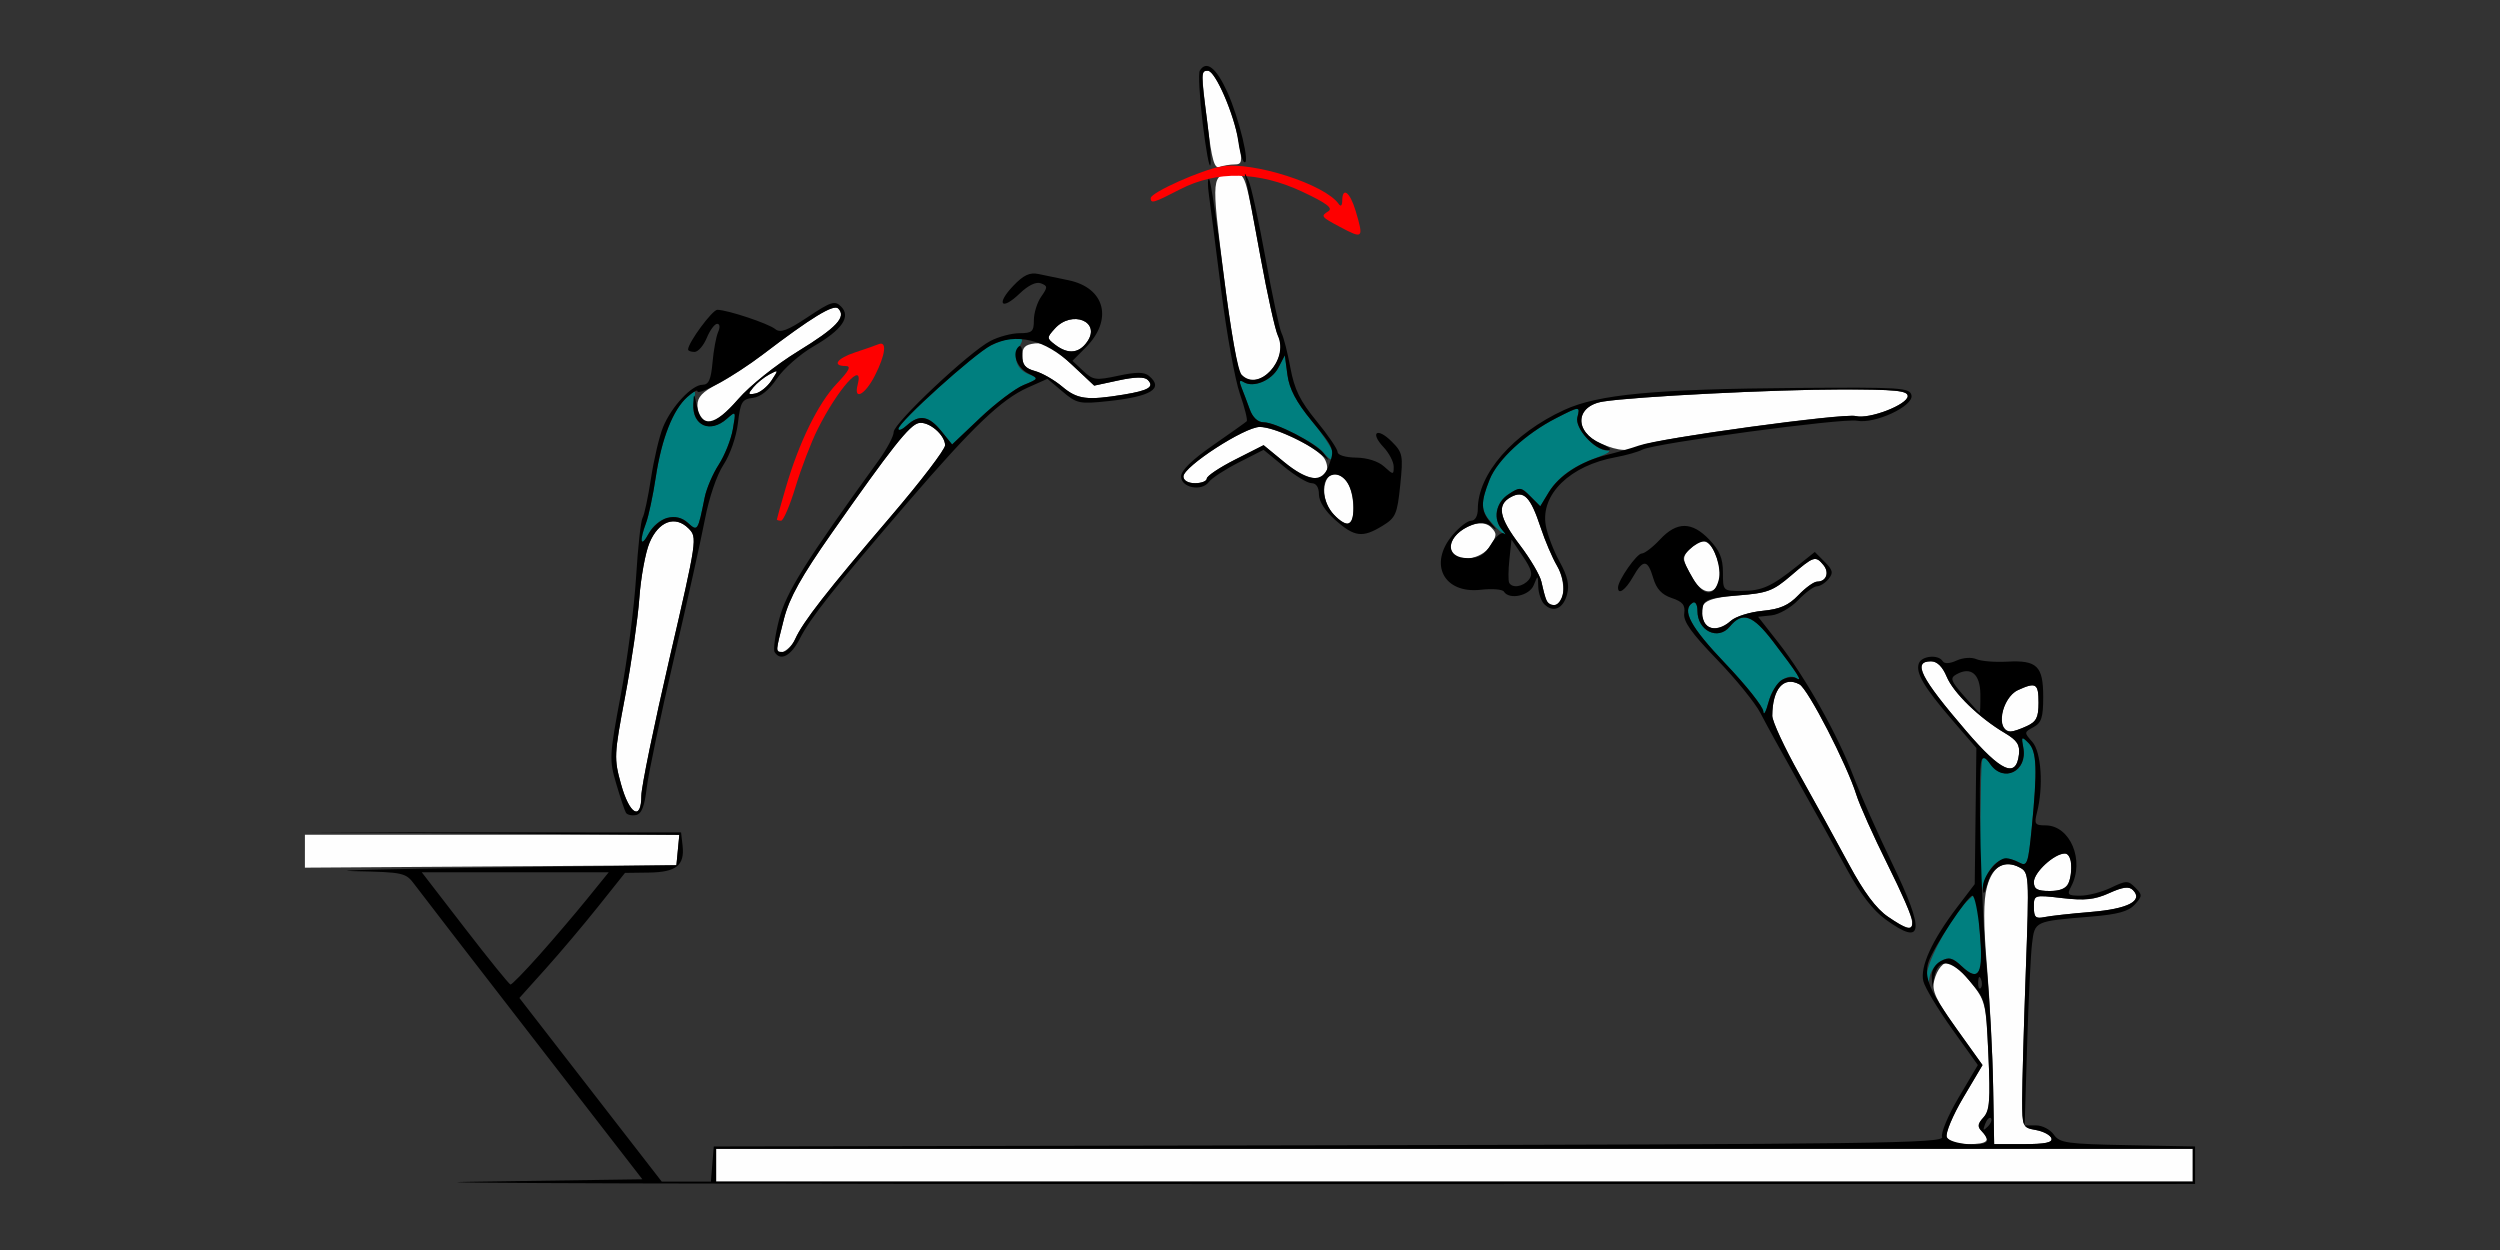 <?xml version="1.0" encoding="UTF-8" standalone="no"?>
<!-- Created with Inkscape (http://www.inkscape.org/) -->

<svg
   xmlns:dc="http://purl.org/dc/elements/1.1/"
   xmlns:cc="http://creativecommons.org/ns#"
   xmlns:rdf="http://www.w3.org/1999/02/22-rdf-syntax-ns#"
   xmlns:svg="http://www.w3.org/2000/svg"
   xmlns="http://www.w3.org/2000/svg"
   xmlns:sodipodi="http://sodipodi.sourceforge.net/DTD/sodipodi-0.dtd"
   xmlns:inkscape="http://www.inkscape.org/namespaces/inkscape"
   id="svg3396"
   version="1.1"
   inkscape:version="0.91 r13725"
   width="500"
   height="250"
   viewBox="0 0 500 250"
   sodipodi:docname="bb920401.svg">
  <rect x="0" y="0" width="500" height="250" fill="#333333" stroke="none"/>
  <defs
     id="defs3400" />
  <sodipodi:namedview
     pagecolor="#ffffff"
     bordercolor="#666666"
     borderopacity="1"
     objecttolerance="10"
     gridtolerance="10"
     guidetolerance="10"
     inkscape:pageopacity="0"
     inkscape:pageshadow="2"
     inkscape:window-width="1620"
     inkscape:window-height="843"
     id="namedview3398"
     showgrid="false"
     inkscape:zoom="1.2900629"
     inkscape:cx="152.8639"
     inkscape:cy="99.943614"
     inkscape:window-x="0"
     inkscape:window-y="0"
     inkscape:window-maximized="0"
     inkscape:current-layer="svg3396" />
  <g
     id="g3406"
     transform="translate(50.701,5.7)">
    <path
       style="fill:#fefefe"
       d="m 92.523,227.344 0,-3.281 147.664,0 147.664,0 0,3.281 0,3.281 -147.664,0 -147.664,0 0,-3.281 z m 246.13,-5.632 c -0.298,-0.779 1.184,-4.325 3.305,-7.906 l 3.845,-6.493 -5.139,-7.186 c -4.195,-5.866 -5.028,-7.643 -4.533,-9.672 0.571,-2.342 1.848,-3.846 3.293,-3.879 0.351,-0.008 2.083,1.779 3.848,3.97 3.151,3.911 3.219,4.186 3.718,14.882 0.431,9.249 0.279,11.127 -1.005,12.415 -1.182,1.185 -1.266,1.765 -0.385,2.649 1.942,1.948 1.256,2.632 -2.639,2.632 -2.495,0 -3.95,-0.477 -4.308,-1.413 z m 9.28,-10.073 c -0.109,-6.315 -0.659,-17.04 -1.224,-23.832 -0.737,-8.874 -0.742,-13.409 -0.015,-16.115 1.116,-4.159 3.462,-5.551 6.556,-3.89 1.879,1.009 1.904,1.448 1.204,20.911 -0.394,10.935 -0.716,22.406 -0.716,25.492 0,5.464 0.071,5.624 2.727,6.094 1.5,0.265 2.902,1.01 3.115,1.654 0.284,0.855 -1.21,1.171 -5.53,1.17 l -5.919,-0.002 -0.197,-11.483 z m -21.032,-33.983 c -2.376,-1.62 -4.804,-4.88 -7.852,-10.547 -2.427,-4.511 -6.865,-12.58 -9.862,-17.93 -2.997,-5.35 -5.443,-10.624 -5.436,-11.719 0.035,-5.402 2.276,-7.992 5.444,-6.291 1.71,0.918 9.472,15.991 11.388,22.112 0.645,2.062 3.428,8.278 6.183,13.813 6.612,13.282 6.634,14.992 0.135,10.562 z m 29.174,-1.948 c 0,-2.451 0.007,-2.453 5.696,-1.791 4.497,0.524 6.471,0.313 9.377,-1.002 2.725,-1.233 3.954,-1.391 4.732,-0.611 2.146,2.153 -0.964,3.775 -8.408,4.387 -3.955,0.325 -8.137,0.789 -9.293,1.03 -1.757,0.367 -2.103,0.036 -2.103,-2.014 z m 0,-5.014 c 0,-1.936 4.093,-5.693 6.201,-5.693 0.726,0 1.276,0.976 1.276,2.267 0,4.071 -0.956,5.233 -4.306,5.233 -2.508,0 -3.171,-0.378 -3.171,-1.807 z M 10.28,164.542 l 0,-3.292 37.442,0 37.442,0 -0.293,3.047 -0.293,3.047 -37.15,0.245 -37.15,0.245 0,-3.292 z m 63.235,-13.37 c -1.437,-5.174 -1.405,-5.88 0.808,-17.578 1.268,-6.703 2.548,-15.562 2.845,-19.688 0.297,-4.125 1.207,-9.091 2.024,-11.036 1.823,-4.343 5.143,-5.564 7.821,-2.878 1.771,1.777 1.719,2.131 -3.823,26.05 -3.091,13.337 -5.619,25.66 -5.619,27.384 0,5.136 -2.367,3.819 -4.055,-2.255 z M 342.523,140.485 c -9.161,-10.684 -10.794,-13.922 -7.022,-13.922 1.213,0 2.299,1.061 3.132,3.062 1.356,3.256 6.496,8.242 11.626,11.278 2.456,1.454 3.053,2.361 2.829,4.298 -0.555,4.801 -3.551,3.464 -10.564,-4.716 z m 7.463,-0.82 c -1.167,-1.894 0.569,-6.279 2.908,-7.348 3.609,-1.65 4.116,-1.338 4.116,2.533 0,2.947 -0.431,3.797 -2.38,4.688 -2.928,1.338 -3.881,1.364 -4.643,0.128 z M 104.673,124.12 c 0,-0.312 0.643,-3.059 1.43,-6.103 1.066,-4.128 3.475,-8.453 9.473,-17.01 12.073,-17.223 15.65,-21.746 17.48,-22.1 2.012,-0.389 5.261,2.366 5.261,4.459 0,0.832 -4.863,7.2 -10.806,14.152 -12.903,15.091 -17.612,21.131 -19.172,24.592 -0.999,2.217 -3.666,3.679 -3.666,2.01 z m 185.406,-5.471 c -1.409,-3.684 -0.069,-4.727 6.765,-5.262 5.943,-0.465 7.059,-0.882 10.673,-3.984 4.538,-3.897 4.888,-4.01 6.469,-2.1 1.251,1.512 0.57,3.322 -1.248,3.322 -0.645,0 -2.332,1.215 -3.75,2.7 -1.967,2.059 -3.674,2.805 -7.194,3.145 -2.538,0.245 -5.38,1.139 -6.315,1.988 -2.097,1.904 -4.709,1.996 -5.399,0.191 z m -31.619,-4.508 c -0.198,-0.645 -0.596,-2.227 -0.885,-3.516 -0.289,-1.289 -2.216,-4.567 -4.284,-7.285 -4.217,-5.544 -4.687,-8.089 -1.78,-9.649 2.585,-1.388 3.898,-0.027 5.937,6.152 0.851,2.578 2.314,6.002 3.252,7.608 1.893,3.243 1.566,7.86 -0.558,7.86 -0.727,0 -1.484,-0.527 -1.682,-1.172 z m 29.452,-4.091 c -2.371,-4.031 -2.377,-4.354 -0.12,-6.402 2.117,-1.922 3.55,-1.297 4.841,2.11 2.248,5.932 -1.665,9.489 -4.721,4.292 z m -48.326,-5.53 c -1.235,-3.229 5.442,-7.253 7.917,-4.77 1.223,1.226 1.201,1.669 -0.183,3.789 -1.797,2.752 -6.813,3.389 -7.733,0.982 z m -23.518,-7.296 c -3.779,-4.035 -1.491,-10.816 2.349,-6.963 1.658,1.663 2.175,8.275 0.688,8.801 -0.544,0.192 -1.91,-0.635 -3.037,-1.838 z m -30.086,-7.632 c 0,-1.97 12.23,-9.903 15.266,-9.903 2.875,0 10.852,3.774 12.701,6.009 0.668,0.807 0.97,2.106 0.672,2.886 -0.902,2.359 -4.264,1.606 -8.547,-1.914 l -4.054,-3.333 -5.682,2.877 c -3.125,1.583 -5.682,3.293 -5.682,3.801 0,0.508 -1.051,0.924 -2.336,0.924 -1.408,0 -2.336,-0.535 -2.336,-1.347 z m 83.5,-6.576 c -5.427,-2.368 -5.149,-7.536 0.451,-8.41 6.398,-0.998 34.207,-2.408 47.59,-2.413 10.872,-0.004 13.318,0.24 13.318,1.324 0,1.715 -7.738,4.692 -10.39,3.996 -2.501,-0.656 -40.315,4.548 -42.821,5.893 -2.382,1.279 -4.564,1.175 -8.149,-0.39 z M 89.408,78.125 c -0.343,-0.344 -0.623,-1.601 -0.623,-2.793 0,-1.608 1.026,-2.692 3.972,-4.195 2.185,-1.115 6.285,-3.79 9.112,-5.945 9.694,-7.39 14.157,-10.115 15.068,-9.201 1.699,1.705 -0.299,3.833 -8.075,8.599 -4.445,2.725 -9.583,6.834 -11.858,9.484 -3.724,4.337 -6.066,5.587 -7.597,4.052 z m 72.35,-6.486 c -1.579,-1.333 -4.03,-2.735 -5.446,-3.114 -1.913,-0.513 -2.574,-1.275 -2.574,-2.967 0,-1.781 0.554,-2.34 2.546,-2.571 1.96,-0.227 3.617,0.711 7.199,4.071 l 4.653,4.366 4.879,-1.05 c 3.285,-0.707 5.187,-0.74 5.823,-0.103 1.39,1.394 0.211,2.123 -4.764,2.944 -7.356,1.214 -9.304,0.965 -12.317,-1.578 z m -61.805,0.137 c 0.712,-0.861 2.161,-2.03 3.218,-2.598 1.855,-0.996 1.87,-0.952 0.432,1.223 -0.82,1.241 -2.268,2.41 -3.218,2.598 -1.515,0.3 -1.568,0.15 -0.432,-1.223 z m 97.426,-2.649 c -0.54,-0.652 -2.045,-9.603 -3.346,-19.891 -2.504,-19.801 -2.472,-20.128 1.932,-20.159 2.434,-0.017 2.329,-0.34 5.476,16.861 1.368,7.477 2.901,14.371 3.406,15.322 2.585,4.86 -4.116,11.92 -7.469,7.868 z m -37.023,-5.86 c -1.738,-1.319 -1.741,-1.42 -0.089,-3.251 3.422,-3.793 9.295,-1.41 6.476,2.627 -1.646,2.357 -3.824,2.57 -6.387,0.624 z m 30.453,-43.952 c -1.345,-10.981 -1.346,-10.88 0.079,-10.861 1.474,0.02 5.11,8.415 6.185,14.281 0.726,3.958 0.631,4.453 -0.856,4.453 -0.92,0 -2.268,0.229 -2.996,0.509 -1.042,0.401 -1.555,-1.383 -2.413,-8.383 z"
       id="path3416"
       inkscape:connector-curvature="0" />
    <path
       style="fill:#007f7f"
       d="m 334.707,189.32 c -0.143,-2.687 5.394,-12.625 8.486,-15.234 1.859,-1.568 2.023,-2.66 2.182,-14.531 0.212,-15.754 0.114,-15.097 1.874,-12.575 2.754,3.944 7.628,1.653 6.712,-3.155 -0.426,-2.236 -0.341,-2.313 1.034,-0.934 1.674,1.679 1.808,5.297 0.635,17.148 -0.72,7.282 -0.861,7.641 -2.613,6.7 -5.264,-2.826 -8.791,4.143 -7.685,15.188 0.725,7.245 -0.314,8.805 -3.725,5.591 -1.765,-1.664 -2.538,-1.861 -4.071,-1.038 -1.041,0.559 -2.074,1.966 -2.297,3.127 -0.373,1.944 -0.415,1.921 -0.533,-0.287 z m -32.741,-52.748 c -0.053,-0.94 -3.461,-5.233 -7.573,-9.541 -7.024,-7.357 -8.849,-10.757 -6.542,-12.188 0.522,-0.324 0.935,0.397 0.935,1.632 0,3.985 4.111,5.994 6.458,3.157 2.552,-3.085 4.574,-2.388 8.69,2.999 4.929,6.45 6.014,8.165 4.615,7.298 -1.865,-1.156 -4.598,1.216 -5.551,4.817 -0.514,1.944 -0.979,2.766 -1.032,1.826 z M 77.608,102.483 c -0.021,-0.611 0.384,-2.222 0.899,-3.581 0.515,-1.359 1.395,-5.499 1.955,-9.202 1.152,-7.609 3.422,-13.438 6.196,-15.906 1.835,-1.632 1.87,-1.615 1.428,0.709 -0.869,4.558 3.082,6.679 6.6,3.544 1.806,-1.609 1.828,-1.569 1.179,2.109 -0.364,2.062 -1.632,5.243 -2.818,7.067 -1.186,1.824 -2.451,4.778 -2.811,6.563 -1.374,6.811 -1.405,6.858 -3.366,5.078 -2.358,-2.141 -6.061,-1.118 -7.836,2.164 -0.763,1.411 -1.405,2.066 -1.425,1.455 z M 247.826,99.08 c -2.41,-2.574 -2.512,-4.089 -0.597,-8.891 1.575,-3.95 7.209,-9.148 13.28,-12.255 4.765,-2.439 4.852,-2.442 4.261,-0.175 -0.56,2.15 3.433,6.594 5.981,6.657 0.923,0.023 0.105,0.604 -1.818,1.293 -4.956,1.774 -8.02,3.971 -9.928,7.119 l -1.653,2.726 -1.981,-1.987 c -1.889,-1.895 -2.092,-1.914 -4.378,-0.411 -2.562,1.684 -3.18,5.06 -1.275,6.97 0.617,0.619 0.9,1.125 0.63,1.125 -0.27,0 -1.406,-0.976 -2.523,-2.17 z M 213.958,84.771 C 212.332,82.805 204.272,78.75 201.992,78.75 c -1.125,0 -2.161,-0.975 -2.739,-2.578 -0.512,-1.418 -1.255,-3.386 -1.652,-4.373 -0.523,-1.3 -0.406,-1.598 0.425,-1.084 1.952,1.21 5.603,-0.307 6.951,-2.888 l 1.285,-2.461 0.524,3.916 c 0.374,2.797 1.749,5.409 4.813,9.143 2.359,2.875 4.29,5.811 4.29,6.525 0,1.678 -0.425,1.638 -1.93,-0.181 z m -76.412,-4.267 c -2.471,-3.059 -4.398,-3.379 -6.865,-1.139 -0.94,0.853 -1.706,1.17 -1.702,0.703 0.011,-1.305 15.059,-14.905 18.419,-16.648 1.637,-0.849 3.841,-1.544 4.899,-1.544 1.644,0 1.765,0.254 0.834,1.751 -1.387,2.228 -0.475,4.644 2.115,5.605 1.883,0.699 1.807,0.834 -1.148,2.039 -1.74,0.71 -5.688,3.683 -8.772,6.607 l -5.607,5.317 -2.174,-2.691 z"
       id="path3412"
       inkscape:connector-curvature="0" />
    <path
       style="fill:#fe0000"
       d="m 104.673,98.2 c 0,-0.131 0.798,-2.978 1.773,-6.328 2.648,-9.098 6.479,-16.914 10.222,-20.856 C 119.16,68.39 119.603,67.5 118.414,67.5 c -2.792,0 -1.711,-1.539 1.913,-2.725 1.928,-0.631 4.03,-1.365 4.673,-1.633 1.74,-0.724 1.42,2.063 -0.72,6.27 -1.964,3.862 -4.301,5.107 -3.449,1.838 1.33,-5.101 -3.956,0.786 -8.019,8.93 -1.293,2.591 -3.273,7.759 -4.401,11.484 -1.128,3.725 -2.43,6.773 -2.894,6.773 -0.464,0 -0.844,-0.107 -0.844,-0.237 z M 217.29,39.683 c -3.779,-2.011 -3.888,-2.158 -2.333,-3.122 1.004,-0.623 -0.321,-1.624 -5.167,-3.903 -8.733,-4.107 -17.151,-4.276 -24.478,-0.49 -5.293,2.735 -5.872,2.908 -5.872,1.754 0,-1.113 10.166,-5.661 14.157,-6.333 6.271,-1.057 20.723,3.573 23.446,7.511 0.409,0.592 0.692,0.33 0.701,-0.648 0.025,-2.891 1.553,-1.756 2.67,1.984 1.667,5.58 1.529,5.722 -3.123,3.246 z"
       id="path3410"
       inkscape:connector-curvature="0" />
    <path
       style="fill:#000000"
       d="M 43.793,230.644 77.772,230.156 55.942,201.964 C 43.936,186.459 33.276,172.642 32.255,171.261 c -1.798,-2.431 -2.187,-2.518 -12.15,-2.729 -5.661,-0.12 6.53,-0.436 27.091,-0.703 l 37.383,-0.485 0.292,-3.036 0.292,-3.036 -37.442,-0.261 -37.442,-0.261 37.617,0.016 37.617,0.016 0.301,2.635 c 0.451,3.949 -1.263,5.325 -6.724,5.398 l -4.792,0.064 -5.368,6.733 c -2.952,3.703 -7.705,9.331 -10.561,12.507 l -5.192,5.775 14.236,18.366 14.236,18.366 4.913,0 4.913,0 0.29,-3.516 0.29,-3.516 123.1,-0.238 c 109.099,-0.211 123.039,-0.398 122.561,-1.647 -0.297,-0.775 1.191,-4.331 3.306,-7.902 l 3.845,-6.493 -5.155,-7.208 c -2.835,-3.964 -5.419,-8.263 -5.742,-9.554 -0.711,-2.843 1.727,-8.198 6.718,-14.755 l 3.556,-4.671 0.165,-13.61 0.165,-13.61 -4.853,-5.625 c -5.636,-6.533 -7.357,-9.464 -6.645,-11.323 0.576,-1.505 3.904,-1.807 4.752,-0.431 0.35,0.568 1.388,0.522 2.799,-0.123 1.264,-0.578 2.984,-0.698 3.939,-0.276 0.932,0.412 3.707,0.639 6.166,0.503 5.978,-0.329 7.211,0.875 7.211,7.044 0,4.115 -0.347,5.195 -1.947,6.054 -1.893,1.016 -1.899,1.097 -0.234,2.946 1.799,1.996 2.259,8.949 0.935,14.122 -0.59,2.305 -0.411,2.578 1.694,2.578 4.957,0 7.904,7.041 5.125,12.249 -0.857,1.606 -0.646,1.813 1.837,1.813 1.543,0 4.299,-0.715 6.126,-1.589 3.097,-1.482 3.426,-1.484 4.876,-0.029 1.45,1.454 1.443,1.683 -0.098,3.391 -1.249,1.384 -3.402,1.975 -8.816,2.42 -11.273,0.926 -11.189,0.887 -11.736,5.42 -0.264,2.189 -0.704,11.258 -0.977,20.153 l -0.496,16.172 2.269,0 c 1.248,0 2.85,0.832 3.559,1.848 1.167,1.671 2.581,1.873 14.773,2.109 l 13.482,0.261 0,3.75 0,3.75 -189.252,0.019 C 94.977,231.123 25.104,230.912 43.793,230.644 Z m 344.058,-3.3 0,-3.281 -147.664,0 -147.664,0 0,3.281 0,3.281 147.664,0 147.664,0 0,-3.281 z m -41.121,-4.969 c 0,-0.412 -0.495,-1.246 -1.099,-1.853 -0.843,-0.845 -0.756,-1.491 0.371,-2.766 1.224,-1.385 1.387,-3.488 0.973,-12.583 -0.497,-10.915 -0.498,-10.922 -3.875,-14.836 -3.634,-4.212 -6.196,-4.452 -6.935,-0.649 l -0.395,2.03 -0.127,-2.076 c -0.076,-1.239 0.662,-2.5 1.83,-3.127 1.62,-0.87 2.347,-0.684 4.218,1.08 3.424,3.227 4.324,1.461 3.56,-6.99 -0.356,-3.942 -1.019,-7.167 -1.474,-7.167 -0.952,0 -7.906,10.524 -8.78,13.286 -0.954,3.016 0.21,5.774 5.652,13.382 l 5.155,7.208 -3.845,6.493 c -2.121,3.581 -3.603,7.126 -3.305,7.906 0.568,1.485 8.076,2.101 8.076,0.663 z m 12.851,-0.422 c -0.214,-0.645 -1.616,-1.389 -3.115,-1.654 -2.655,-0.47 -2.727,-0.63 -2.727,-6.094 0,-3.086 0.322,-14.558 0.716,-25.492 0.701,-19.463 0.675,-19.903 -1.204,-20.911 -2.842,-1.526 -5.452,-0.26 -6.426,3.118 -0.675,2.34 -0.88,2.53 -0.946,0.878 -0.086,-2.155 2.854,-5.859 4.65,-5.859 0.548,0 1.749,0.404 2.668,0.898 1.519,0.816 1.742,0.194 2.433,-6.797 1.172,-11.851 1.038,-15.47 -0.635,-17.148 -1.374,-1.379 -1.46,-1.302 -1.034,0.934 0.893,4.687 -3.942,7.121 -6.596,3.321 -0.947,-1.356 -1.469,-1.562 -1.785,-0.703 -0.752,2.044 -0.042,29.604 1.069,41.527 0.577,6.188 1.146,16.628 1.265,23.201 l 0.217,11.951 5.919,0.002 c 4.32,9.4e-4 5.814,-0.315 5.53,-1.17 z m -12.097,-4.009 c -0.288,-0.289 -0.81,0.232 -1.161,1.156 -0.507,1.336 -0.4,1.444 0.523,0.525 0.639,-0.636 0.926,-1.392 0.638,-1.681 z m -1.985,-27.807 c -0.298,-0.748 -0.52,-0.526 -0.565,0.566 -0.041,0.988 0.18,1.542 0.491,1.23 0.311,-0.312 0.344,-1.12 0.074,-1.797 z M 57.087,185.39 c 2.87,-3.222 7.185,-8.285 9.59,-11.249 l 4.372,-5.391 -18.7,0 -18.7,0 8.643,11.21 c 4.753,6.166 8.853,11.228 9.11,11.249 0.257,0.021 2.815,-2.597 5.685,-5.82 z m 310.384,-8.699 c 7.445,-0.612 10.554,-2.234 8.408,-4.387 -0.778,-0.781 -2.006,-0.622 -4.732,0.611 -2.906,1.315 -4.88,1.525 -9.377,1.002 -5.689,-0.662 -5.696,-0.66 -5.696,1.791 0,2.05 0.346,2.381 2.103,2.014 1.157,-0.242 5.339,-0.706 9.293,-1.03 z m -4.487,-5.674 C 363.995,168.375 363.598,165 362.276,165 c -2.108,0 -6.201,3.758 -6.201,5.693 0,1.429 0.663,1.807 3.171,1.807 2.029,0 3.375,-0.534 3.738,-1.483 z m -9.896,-25.817 c 0.224,-1.938 -0.373,-2.845 -2.829,-4.298 -5.13,-3.036 -10.269,-8.022 -11.626,-11.278 -0.833,-2 -1.919,-3.062 -3.132,-3.062 -3.772,0 -2.139,3.238 7.022,13.922 7.014,8.18 10.009,9.517 10.564,4.716 z m 1.541,-5.663 c 1.949,-0.891 2.38,-1.74 2.38,-4.688 0,-3.87 -0.506,-4.182 -4.116,-2.533 -3.309,1.513 -4.52,8.308 -1.481,8.308 0.46,0 1.907,-0.49 3.216,-1.088 z m -9.256,-6.42 c -0.049,-4.037 -1.907,-5.564 -4.796,-3.942 -1.32,0.741 -1.128,1.296 1.48,4.276 1.648,1.883 3.079,3.424 3.179,3.424 0.1,0 0.162,-1.691 0.137,-3.758 z m -18.96,45.077 c -2.527,-1.836 -5.092,-5.169 -7.759,-10.078 -2.191,-4.034 -6.549,-11.875 -9.683,-17.423 -3.134,-5.549 -6.542,-11.738 -7.572,-13.754 -1.03,-2.016 -4.951,-6.85 -8.714,-10.742 -5.111,-5.287 -6.764,-7.617 -6.538,-9.215 0.236,-1.666 -0.317,-2.345 -2.501,-3.076 -1.994,-0.667 -3.062,-1.818 -3.698,-3.984 -1.109,-3.78 -2.018,-3.834 -4.056,-0.24 -1.494,2.633 -2.998,3.698 -2.99,2.115 0.007,-1.444 3.747,-6.797 4.748,-6.797 0.572,0 2.219,-1.266 3.66,-2.812 3.366,-3.614 6.372,-3.602 9.851,0.039 2.071,2.168 2.724,3.741 2.724,6.562 0,3.71 7.8e-4,3.711 3.76,3.697 4.068,-0.015 5.927,-0.855 11.195,-5.061 l 3.422,-2.731 1.971,1.977 c 1.646,1.651 1.772,2.217 0.765,3.435 -0.663,0.802 -1.706,1.457 -2.318,1.457 -0.612,0 -2.3,1.243 -3.751,2.763 -1.451,1.519 -3.847,2.891 -5.323,3.047 l -2.685,0.284 4.112,5.243 c 5.299,6.757 11.782,18.307 14.948,26.632 1.373,3.609 4.864,11.467 7.759,17.461 6.612,13.691 6.255,16.71 -1.325,11.202 z m 5.364,0.384 c 0,-0.782 -2.254,-5.95 -5.009,-11.484 -2.755,-5.534 -5.538,-11.75 -6.183,-13.813 -1.915,-6.121 -9.678,-21.194 -11.388,-22.112 -3.169,-1.701 -5.41,0.888 -5.444,6.291 -0.007,1.095 2.439,6.369 5.436,11.719 2.997,5.35 7.435,13.419 9.862,17.93 3.048,5.667 5.476,8.927 7.852,10.547 3.985,2.716 4.875,2.885 4.875,0.923 z m -26.052,-48.328 c 0.985,-0.529 2.256,-0.673 2.825,-0.321 1.398,0.867 0.314,-0.848 -4.615,-7.298 -4.116,-5.386 -6.138,-6.084 -8.69,-2.999 -2.348,2.838 -6.458,0.828 -6.458,-3.157 0,-1.236 -0.412,-1.956 -0.935,-1.632 -2.307,1.43 -0.482,4.83 6.542,12.188 4.112,4.307 7.52,8.601 7.573,9.541 0.053,0.94 0.518,0.119 1.032,-1.826 0.514,-1.944 1.741,-3.968 2.726,-4.496 z m -10.246,-11.793 c 0.935,-0.849 3.776,-1.743 6.315,-1.988 3.52,-0.339 5.227,-1.085 7.194,-3.145 1.418,-1.485 3.106,-2.7 3.75,-2.7 1.819,0 2.499,-1.811 1.248,-3.322 -1.581,-1.91 -1.931,-1.797 -6.469,2.1 -3.613,3.102 -4.729,3.519 -10.673,3.984 -5.419,0.424 -6.697,0.831 -6.96,2.215 -0.799,4.203 2.343,5.807 5.594,2.855 z m -2.427,-8.206 c 0.572,-2.286 -0.789,-6.598 -2.398,-7.595 -1.047,-0.649 -4.672,1.968 -4.672,3.374 0,0.406 0.869,2.215 1.93,4.02 2.106,3.58 4.272,3.665 5.139,0.201 z M 74.485,156.849 c -0.251,-0.415 -1.124,-3.022 -1.94,-5.793 -1.421,-4.823 -1.382,-5.581 0.915,-17.812 1.32,-7.026 2.695,-17.628 3.057,-23.559 0.362,-5.931 0.944,-11.248 1.293,-11.815 0.349,-0.567 1.113,-4.152 1.697,-7.966 0.584,-3.814 1.671,-8.411 2.416,-10.216 1.685,-4.083 5.752,-8.438 7.882,-8.438 1.236,0 1.694,-1.023 1.996,-4.453 0.215,-2.449 0.722,-5.191 1.125,-6.094 0.425,-0.95 0.345,-1.641 -0.188,-1.641 -0.507,0 -1.444,1.266 -2.083,2.812 -0.639,1.547 -1.741,2.812 -2.45,2.812 -0.709,0 -1.288,-0.219 -1.288,-0.487 0,-1.364 4.854,-7.949 5.853,-7.94 2.04,0.018 10.255,2.756 11.581,3.86 0.998,0.831 2.443,0.294 6.525,-2.425 4.621,-3.078 5.406,-3.328 6.621,-2.109 2.048,2.055 0.251,4.662 -5.516,8.002 -2.677,1.55 -5.959,4.436 -7.293,6.413 -1.578,2.338 -3.267,3.693 -4.834,3.878 -2.147,0.254 -2.469,0.803 -2.973,5.07 -0.32,2.708 -1.566,6.303 -2.872,8.283 -1.341,2.032 -2.896,6.585 -3.713,10.868 -0.773,4.054 -3.575,16.652 -6.225,27.995 -2.65,11.344 -5.092,22.94 -5.425,25.77 -0.44,3.729 -1.032,5.227 -2.155,5.443 -0.852,0.164 -1.754,-0.042 -2.004,-0.457 z m 3.086,-3.422 c 0,-1.724 2.529,-14.047 5.619,-27.384 5.543,-23.919 5.595,-24.273 3.823,-26.05 -2.678,-2.686 -5.998,-1.465 -7.821,2.878 -0.816,1.945 -1.727,6.911 -2.024,11.036 -0.297,4.125 -1.577,12.984 -2.845,19.688 -2.212,11.698 -2.245,12.404 -0.808,17.578 1.687,6.075 4.055,7.392 4.055,2.255 z m 5.201,-55.558 c 1.564,-0.394 2.935,-0.061 4.097,0.994 1.961,1.78 1.992,1.733 3.366,-5.078 0.36,-1.785 1.625,-4.738 2.811,-6.563 1.186,-1.824 2.454,-5.005 2.818,-7.067 0.649,-3.678 0.627,-3.718 -1.179,-2.109 -3.37,3.003 -6.928,1.415 -6.724,-3 0.103,-2.227 0.151,-2.199 0.708,0.41 0.966,4.528 3.513,4.12 8.258,-1.32 2.342,-2.686 7.61,-6.896 11.98,-9.575 7.735,-4.741 9.728,-6.869 8.031,-8.572 -0.911,-0.914 -5.374,1.811 -15.068,9.201 -5.385,4.105 -13.084,8.424 -13.084,7.339 0,-0.348 -0.902,0.171 -2.005,1.153 -2.893,2.577 -5.151,8.302 -6.319,16.017 -0.56,3.702 -1.44,7.843 -1.955,9.202 -1.398,3.69 -1.059,5.058 0.527,2.126 0.763,-1.411 2.446,-2.833 3.739,-3.158 z M 103.604,70.401 c 1.438,-2.175 1.422,-2.219 -0.432,-1.223 -1.058,0.568 -2.506,1.737 -3.218,2.598 -1.136,1.373 -1.082,1.523 0.432,1.223 0.95,-0.188 2.399,-1.357 3.218,-2.598 z m 0.623,54.321 c -0.306,-0.497 0.102,-3.454 0.907,-6.571 1.393,-5.393 5.152,-11.395 19.919,-31.806 1.641,-2.269 2.984,-4.807 2.984,-5.642 0,-1.801 15.1,-16.01 19.365,-18.223 1.635,-0.848 4.255,-1.542 5.823,-1.542 2.493,0 2.85,-0.326 2.85,-2.604 0,-1.432 0.657,-3.545 1.46,-4.695 1.329,-1.903 1.324,-2.143 -0.056,-2.674 -0.953,-0.367 -2.532,0.393 -4.254,2.048 -3.641,3.499 -4.784,2.141 -1.288,-1.529 2.068,-2.171 3.306,-2.751 5.072,-2.378 1.285,0.271 3.973,0.83 5.974,1.24 7.355,1.511 8.991,7.911 3.445,13.474 l -2.635,2.643 2.141,2.018 c 1.97,1.857 2.53,1.934 7.007,0.971 3.619,-0.779 5.195,-0.773 6.149,0.021 3.04,2.531 0.466,4.133 -8.118,5.051 -5.774,0.617 -6.306,0.507 -9.158,-1.9 l -3.028,-2.556 -3.926,1.75 c -5.279,2.353 -10.972,7.791 -23.939,22.868 -14.943,17.374 -19.533,23.171 -21.661,27.355 -1.753,3.448 -3.867,4.573 -5.034,2.679 z m 4.113,-2.612 c 1.561,-3.461 6.269,-9.501 19.172,-24.592 5.943,-6.951 10.806,-13.319 10.806,-14.152 0,-2.094 -3.25,-4.848 -5.261,-4.459 -1.83,0.354 -5.408,4.877 -17.48,22.1 -5.999,8.558 -8.407,12.883 -9.473,17.01 -1.735,6.716 -1.734,6.671 -0.178,6.671 0.689,0 1.775,-1.16 2.414,-2.578 z M 154.009,71.307 c 3.048,-1.243 3.056,-1.263 0.943,-2.32 -2.279,-1.14 -3.322,-3.966 -1.966,-5.327 0.476,-0.478 0.809,0.223 0.789,1.66 -0.028,1.933 0.537,2.644 2.538,3.19 1.416,0.387 3.866,1.794 5.446,3.127 3.012,2.542 4.961,2.792 12.317,1.578 4.975,-0.821 6.154,-1.55 4.764,-2.944 -0.635,-0.637 -2.538,-0.604 -5.823,0.103 l -4.879,1.05 -4.446,-4.172 c -5.438,-5.102 -11.188,-6.481 -16.195,-3.884 -3.431,1.78 -18.504,15.373 -18.516,16.698 -0.004,0.467 0.762,0.15 1.702,-0.703 2.467,-2.24 4.393,-1.92 6.865,1.139 l 2.174,2.691 5.607,-5.317 c 3.084,-2.924 6.991,-5.881 8.682,-6.57 z m 12.734,-8.665 c 2.819,-4.037 -3.054,-6.42 -6.476,-2.627 -1.652,1.831 -1.649,1.932 0.089,3.251 2.563,1.945 4.742,1.732 6.387,-0.624 z m 91.415,52.51 c -0.632,-0.634 -1.175,-2.228 -1.208,-3.543 -0.059,-2.362 -0.069,-2.366 -0.904,-0.281 -0.854,2.132 -4.916,3.006 -5.976,1.285 -0.279,-0.453 -2.358,-0.615 -4.619,-0.359 -7.407,0.837 -10.5,-5.149 -5.648,-10.932 1.331,-1.586 3.013,-2.884 3.738,-2.884 0.781,0 1.319,-0.948 1.319,-2.325 0,-7.033 7.06,-15.129 17.289,-19.827 6.798,-3.122 18.062,-4.183 46.709,-4.398 20.779,-0.156 22.433,-0.048 22.736,1.492 0.423,2.155 -7.342,5.763 -10.903,5.066 -2.844,-0.557 -40.437,4.503 -42.889,5.773 -0.899,0.466 -3.297,1.148 -5.329,1.517 -9.167,1.663 -15.098,7.432 -14.022,13.639 0.313,1.805 1.554,5.066 2.759,7.247 1.615,2.924 2.008,4.648 1.498,6.562 -0.765,2.871 -2.78,3.742 -4.549,1.968 z m 3.777,-2.31 c 0.28,-1.467 -0.222,-3.655 -1.235,-5.391 -0.938,-1.607 -2.402,-5.03 -3.252,-7.608 -2.039,-6.179 -3.352,-7.54 -5.937,-6.152 -2.906,1.56 -2.437,4.105 1.78,9.649 2.067,2.717 3.995,5.996 4.284,7.285 0.931,4.156 1.222,4.688 2.567,4.688 0.727,0 1.534,-1.111 1.793,-2.47 z m -6.873,-2.592 c 0.849,-1.026 0.589,-2.044 -1.19,-4.675 l -2.275,-3.364 -0.419,3.972 c -0.23,2.185 -0.249,4.288 -0.042,4.675 0.61,1.139 2.756,0.807 3.926,-0.608 z m -7.537,-7.123 c 0.937,-1.545 2.087,-2.501 2.556,-2.125 0.469,0.376 0.328,0.079 -0.315,-0.66 -1.927,-2.216 -1.369,-5.481 1.229,-7.188 2.286,-1.503 2.489,-1.484 4.378,0.411 l 1.981,1.987 1.689,-2.785 c 2.033,-3.354 6.446,-6.213 11.519,-7.462 2.056,-0.506 5,-1.362 6.542,-1.901 4.295,-1.502 41.042,-6.498 43.349,-5.893 2.651,0.696 10.39,-2.281 10.39,-3.996 0,-1.085 -2.446,-1.328 -13.318,-1.324 -13.383,0.004 -41.192,1.414 -47.59,2.413 -5.601,0.874 -5.878,6.042 -0.451,8.41 1.826,0.797 2.31,1.301 1.27,1.323 -2.501,0.055 -6.55,-4.399 -5.981,-6.579 0.591,-2.267 0.504,-2.264 -4.261,0.175 -6.071,3.107 -11.704,8.305 -13.28,12.255 -1.846,4.628 -1.808,6.254 0.2,8.627 1.309,1.547 1.332,1.698 0.114,0.757 -1.046,-0.809 -2.226,-0.907 -3.777,-0.316 -5.3,2.021 -5.852,6.68 -0.792,6.68 2.16,0 3.257,-0.677 4.55,-2.809 z m -31.137,-4.788 c -2.056,-1.811 -3.304,-3.758 -3.304,-5.156 0,-1.424 -0.542,-2.247 -1.478,-2.247 -0.813,0 -3.304,-1.5 -5.534,-3.334 l -4.056,-3.334 -4.972,2.527 c -2.734,1.39 -5.419,3.141 -5.967,3.892 -1.442,1.978 -5.563,1.163 -5.563,-1.1 0,-1.189 2.2,-3.341 6.359,-6.222 3.497,-2.423 6.541,-4.588 6.764,-4.811 0.223,-0.224 -0.391,-2.697 -1.365,-5.497 -0.974,-2.799 -2.648,-12.051 -3.721,-20.559 -1.073,-8.508 -2.182,-17.14 -2.466,-19.184 -0.284,-2.043 -0.263,-3.461 0.046,-3.151 0.309,0.31 1.616,8.943 2.904,19.184 1.45,11.529 2.824,19.112 3.607,19.913 3.415,3.491 9.424,-2.961 7.239,-7.773 -0.544,-1.197 -2.099,-8.244 -3.457,-15.661 -1.358,-7.417 -2.656,-14.328 -2.886,-15.36 -0.417,-1.875 -0.417,-1.875 0.488,0 0.498,1.031 2.015,7.992 3.371,15.469 1.356,7.477 2.803,14.229 3.216,15.005 0.412,0.776 1.207,3.893 1.766,6.927 0.797,4.323 1.928,6.626 5.23,10.65 2.317,2.824 4.215,5.613 4.216,6.198 0.002,0.606 1.59,1.083 3.689,1.108 2.229,0.027 4.444,0.732 5.605,1.786 1.857,1.686 1.919,1.687 1.919,0.016 0,-0.949 -0.913,-2.7 -2.029,-3.892 -2.802,-2.992 -1.276,-4.04 1.633,-1.121 2.209,2.216 2.312,2.744 1.702,8.721 -0.593,5.801 -0.905,6.518 -3.548,8.135 -3.983,2.436 -5.576,2.245 -9.408,-1.13 z m 3.592,-3.128 c -0.128,-3.924 -2.258,-6.697 -4.487,-5.839 -2.145,0.826 -1.818,5.295 0.575,7.85 2.733,2.918 4.05,2.241 3.912,-2.01 z m -29.326,-5.199 c 0,-0.508 2.557,-2.219 5.682,-3.801 l 5.682,-2.877 4.054,3.333 c 4.861,3.996 7.631,4.285 8.903,0.928 1.313,-3.465 1.321,-3.443 -3.378,-9.169 -3.064,-3.733 -4.439,-6.346 -4.813,-9.143 l -0.524,-3.916 -1.285,2.461 c -1.348,2.581 -4.999,4.098 -6.951,2.888 -0.83,-0.515 -0.947,-0.216 -0.425,1.084 0.397,0.987 1.14,2.955 1.652,4.373 0.578,1.603 1.615,2.578 2.739,2.578 2.45,0 10.428,4.134 12.07,6.255 1.256,1.622 1.228,1.632 -0.526,0.182 -3.168,-2.618 -9.603,-5.5 -12.282,-5.5 -3.042,0 -15.272,7.931 -15.272,9.903 0,0.812 0.929,1.347 2.336,1.347 1.285,0 2.336,-0.416 2.336,-0.924 z m -0.82,-71.069 c -0.636,-5.266 -0.897,-9.995 -0.581,-10.509 1.318,-2.139 3.273,-0.627 5.501,4.255 2.344,5.137 4.674,14.833 3.369,14.025 -0.372,-0.231 -0.908,-2.156 -1.192,-4.279 -0.669,-5.005 -4.541,-13.962 -6.045,-13.983 -1.424,-0.02 -1.432,0.532 -0.146,10.118 0.562,4.191 0.848,8.143 0.636,8.783 -0.213,0.64 -0.907,-3.145 -1.543,-8.41 z"
       id="path3408"
       inkscape:connector-curvature="0" />
  </g>
</svg>
